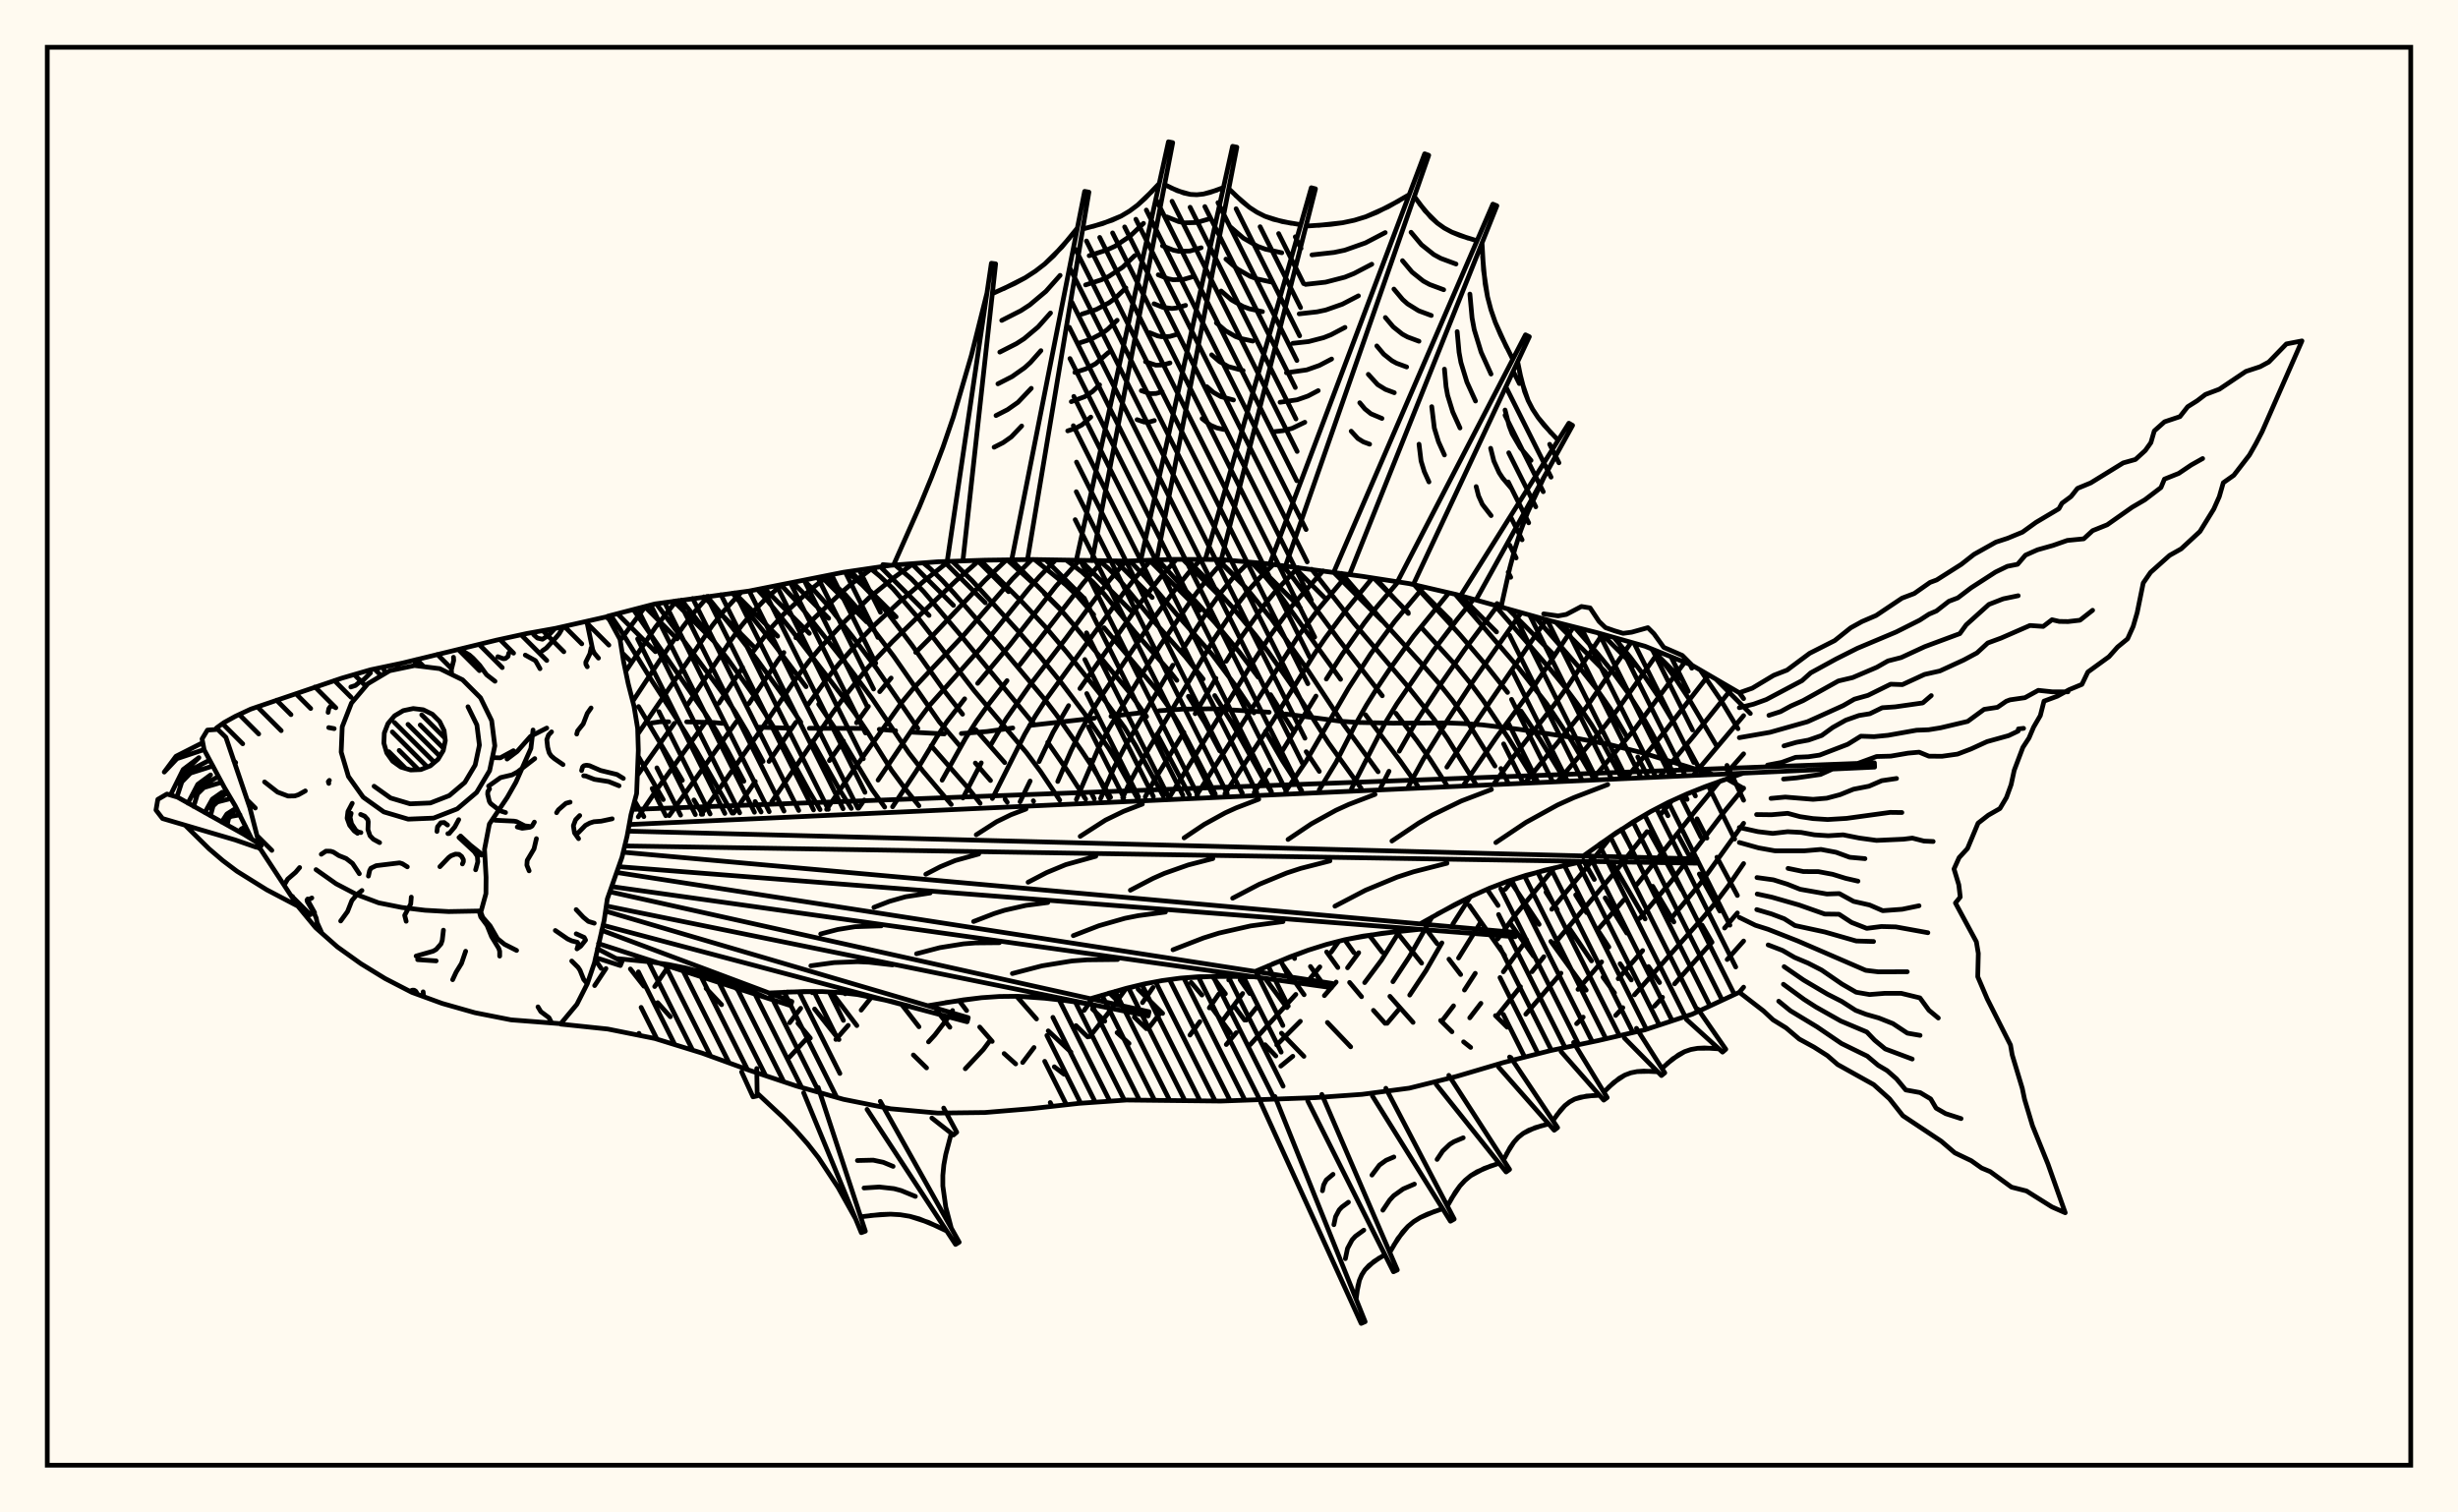 <svg xmlns="http://www.w3.org/2000/svg" width="520" height="320"><rect x="0" y="0" width="520" height="320" fill="floralwhite"/><rect x="10" y="10" width="500" height="300" stroke="black" stroke-width="1" fill="none"/><path stroke="black" stroke-width="1" fill="none" stroke-linecap="round" stroke-linejoin="round" d="
M 128.55 130.38 138.54 127.78 158.49 125.05 178.44 121.08 188.42 119.61 198.39 118.86 208.37 118.52 218.34 118.38 238.29 118.71 248.26 118.35 258.24 118.38 268.21 119.28 288.16 121.93 298.14 123.48 308.11 125.79 328.06 131.37 338.03 133.9 348.01 136.73 357.98 140.76 367.96 146.57 368.87 147.81 
M 368.87 208.86 367.96 209.94 357.98 214.59 348.01 217.88 338.03 220.18 328.06 222.27 318.09 224.8 308.11 227.75 298.14 230.23 288.16 231.54 278.19 232.24 258.24 232.96 238.29 232.74 228.31 233.44 218.34 234.55 208.37 235.38 198.39 235.5 188.42 234.59 178.44 232.59 168.47 229.77 158.49 226.43 148.52 222.81 138.54 219.72 128.57 217.72 118.63 216.68 
M 368.87 166.82 365.3 164.78 
M 362.31 163.84 347.55 159.3 340.46 157.52 332.93 156.09 321.26 154.29 313.65 153.37 309.96 153.1 306.2 152.95 294.57 153 287.22 152.85 283.76 152.61 271.95 151.07 
M 268.5 150.69 256.54 149.96 250.1 150.04 245.25 150.37 
M 241.93 150.74 235.03 151.55 
M 231.53 151.95 217.81 153.49 
M 214.26 154.02 208.85 154.77 203.38 155.2 
M 199.79 155.28 192.87 154.91 
M 189.47 154.6 186.01 154.31 
M 182.42 154.11 171.22 154.09 
M 167.53 154.09 160.22 153.85 
M 152.88 153.05 151.01 152.87 145.27 152.73 
M 141.48 152.72 139.61 152.71 137.81 152.98 
M 125.9 203.01 127.18 204.89 
M 133.36 205.01 136.22 208.66 
M 139.13 212.14 141.81 215.12 
M 145.81 205 146.2 205.47 
M 149.38 209.12 152.65 212.57 
M 154.47 207.78 156.03 209.41 
M 134.26 169.46 136.21 172.78 
M 168.81 216.49 171.43 219.65 
M 135.01 159.98 140.31 169.18 
M 169.27 209.8 169.42 209.97 
M 172.33 213.48 177.49 219.95 
M 135.09 149.49 144.36 165.11 
M 146.8 169.25 148.65 172.29 
M 176.09 210.16 181.27 216.99 
M 129.19 130.21 131.06 132.94 137.64 143.61 144.95 154.89 147.38 158.86 154.9 172.04 
M 193.23 223.21 196.02 225.94 
M 133.99 128.96 149.09 150.79 151.59 154.69 153.95 158.82 157.38 165.29 
M 159.75 169.58 161.02 171.8 
M 190.66 212.41 194.41 217.24 
M 138.85 127.74 153.01 146.82 155.59 150.71 158 154.77 161.43 161.1 
M 198.15 213.81 200.95 217.34 
M 144.18 126.96 153.86 139.31 159.31 146.93 164.3 154.83 171.19 167.44 173.49 171.3 
M 202.88 211.69 204.49 213.81 
M 207.26 217.3 209.91 220.34 
M 212.43 222.91 214.87 225.1 
M 149.59 126.19 154.64 132.42 160.09 139.48 165.56 147.03 169.41 152.8 
M 171.84 156.8 177.72 167.28 180.1 171.04 
M 223.04 225.71 225.1 227.28 
M 154.98 125.5 163.64 136.17 170.53 145.29 
M 173.19 148.99 177.09 154.72 184.53 167.12 187.16 170.76 
M 215.07 210.79 219.28 215.59 
M 221.76 218.11 226.56 222.6 
M 160.22 124.71 162.04 126.69 167.37 133.22 178.23 147.33 180.94 151.01 183.53 154.88 188.63 163 191.58 166.99 194.4 170.48 
M 227.63 216.99 230.11 219.39 
M 165.18 123.72 168.58 127.32 179.23 140.71 184.49 147.78 192.27 159.29 195.25 163.13 201.24 170.21 
M 231.12 213.5 233.73 216.06 
M 236.32 218.48 238.85 220.77 
M 170 122.76 172.43 125.11 175.12 128.08 180.27 134.58 185.44 141.41 194.17 154.1 
M 196.98 157.78 204.96 166.91 207.35 169.96 
M 234.71 210.09 237.32 212.67 
M 239.97 215.21 242.52 217.65 
M 174.63 121.84 178.83 125.82 181.43 128.77 189.08 138.87 198.73 152.74 203.15 157.93 
M 206.34 161.44 209.55 165.14 
M 212.63 169.1 213.09 169.74 
M 240.77 209.29 245.96 214.41 
M 179.25 120.96 182.43 123.78 185.13 126.56 187.76 129.67 192.86 136.4 199.86 146.28 203.63 151.11 
M 206.42 154.38 212.55 161.35 
M 218.6 169.42 218.66 169.52 
M 184.11 120.24 186.15 121.91 188.89 124.52 194.14 130.62 206.12 146.17 217.13 159.21 220.12 163.22 224.19 169.3 
M 251.99 207.86 254.27 210.53 
M 256.36 213.21 260.3 218.5 
M 189.37 119.54 192.79 122.46 195.42 125.19 203.01 134.15 218.86 153.38 
M 221.65 157.05 225.9 163.19 229.67 169.08 
M 256.48 206.57 259.24 210.26 
M 261.25 213.06 263.3 215.83 
M 267.63 221.04 269.9 223.42 
M 195.31 119.09 196.81 120.32 199.36 122.81 201.83 125.51 211.54 136.66 220.95 147.9 223.46 151.2 228.79 158.79 231.45 162.84 234.95 168.69 
M 262.36 207.3 264.39 210.21 
M 271.1 218.59 275.85 223.5 
M 201.46 118.76 205.65 122.85 215.19 133.3 219.84 138.67 224.44 144.35 229.34 150.84 234.53 158.3 236.86 162.16 240.48 168.65 
M 267.86 207.28 272.25 213.19 
M 207.42 118.55 216.29 127.43 221.1 132.58 225.72 138.05 232.82 146.96 237.93 153.95 240.23 157.69 246.1 168.43 
M 271.49 204.3 275.89 210.46 
M 280.82 216.33 285.74 221.48 
M 213.09 118.46 218.49 123.34 
M 220.93 125.59 224.59 129.24 226.93 131.94 238.84 146.39 242.56 151.61 
M 244.79 155.3 251.62 168.21 
M 277.23 204.49 279.52 207.66 
M 218.87 118.39 225.53 123.78 227.95 126.11 231.37 130.04 
M 233.58 132.81 244.64 145.9 247.07 149.35 249.32 153.05 251.39 156.88 257.1 168 
M 280.66 201.41 283.03 204.71 
M 285.51 207.86 288.04 210.88 
M 290.56 213.77 293.03 216.52 
M 225.6 118.53 228.85 120.99 231.21 123.14 233.48 125.56 240.15 133.79 247.72 142.35 248.97 143.95 
M 251.41 147.32 254.86 152.87 258.02 158.85 
M 262.37 167.01 262.81 167.77 
M 284.47 198.83 286.43 201.56 
M 294.04 210.8 298.94 216.31 
M 232.58 118.64 234.5 120.28 236.73 122.56 243.33 130.59 250.76 138.94 254.53 143.66 
M 256.98 147.16 260.54 152.82 267.33 164.98 268.93 167.53 
M 289.87 198.14 292.4 201.44 
M 304.76 215.91 307.17 218.3 
M 309.63 220.43 311.12 221.61 
M 239.06 118.68 242.24 122.06 248.98 130.03 256.4 138.42 261.49 145.21 265.28 150.83 
M 267.72 154.76 271.28 160.92 275.37 167.27 
M 295.79 197.58 300.75 203.78 
M 244.99 118.47 257.13 131.84 262.22 138 266.17 143.27 
M 268.79 146.97 273.78 154.88 
M 276.33 159.04 279.1 163.21 
M 301.6 196.48 304.05 199.68 
M 306.53 202.94 309.01 206.19 
M 316.37 214.88 318.85 217.33 
M 251.12 118.36 255.86 123.15 260.55 128.27 265.61 134.39 268.23 137.82 273.38 145.18 281.05 157.18 287.95 166.78 
M 257.66 118.38 261.75 122.39 264.1 124.96 269.04 131.05 276.59 141.67 284.22 153.24 291.54 163.29 
M 310.86 191.6 318.31 202.17 
M 264.73 118.97 267.74 122.09 270.06 124.89 283.61 143.73 
M 288.88 151.23 296.21 160.98 299.94 166.3 
M 314.6 188.15 316.92 191.58 
M 319.38 195.18 324.43 202.28 
M 271.38 119.68 273.56 122.27 283.07 135.13 292.43 147.21 
M 295.3 150.91 299.7 156.63 302.45 160.51 306.03 166.06 
M 319.43 186.29 325.61 195.58 
M 328.09 199.17 335.57 209.5 
M 277.48 120.44 286.47 131.88 297.63 145 303.49 152.34 306.21 156.21 312.16 165.82 
M 327.06 188.76 329.44 192.49 
M 331.82 196.14 336.69 203.3 
M 339.13 206.75 341.55 210.08 
M 283.82 121.32 292.73 131.64 301.43 141.18 304.42 144.6 307.32 148.24 310.05 152.08 316.27 162.08 
M 333.34 189.34 335.66 193.09 
M 337.99 196.76 340.36 200.37 
M 342.74 203.91 345.11 207.34 
M 291.04 122.38 297.94 129.8 
M 300.78 132.86 308.11 140.92 310.97 144.43 313.76 148.19 319.09 156.15 324.8 165.32 
M 334.95 182.04 337.28 186.07 
M 339.58 189.98 344.15 197.42 
M 348.76 204.5 351.08 207.89 
M 299.19 123.73 308.81 134.24 314.54 140.93 318.93 146.5 
M 321.77 150.43 325.79 156.42 331.09 165.07 
M 338.77 178.36 338.92 178.62 
M 341.21 182.75 348.03 194.43 
M 307.86 125.73 321.11 141.12 327.19 148.87 332.53 156.84 337.21 164.83 
M 342.99 175.49 345.08 179.39 
M 349.65 187.52 354.12 195.07 
M 316.22 128.05 327.84 141.45 331.04 145.36 334.02 149.36 336.72 153.36 339.14 157.37 343.03 164.6 
M 348.94 176.02 355.73 188.2 
M 360.08 195.73 362.19 199.36 
M 324.64 130.41 334.64 141.86 337.82 145.85 340.65 149.91 344.27 156.05 
M 346.47 160.15 348.66 164.38 
M 351.75 170.39 352.87 172.59 
M 355.05 176.79 357.27 180.9 
M 359.5 184.91 363.83 192.75 
M 333.05 132.64 338.12 138.44 341.35 142.4 344.32 146.47 346.94 150.6 349.3 154.75 354.33 164.15 
M 356.43 168.18 356.92 169.13 
M 359.02 173.24 361.11 177.32 
M 363.22 181.37 367.55 189.46 
M 341.45 134.87 344.88 139.04 347.9 143.05 350.67 147.15 354.38 153.37 
M 356.71 157.49 360.21 163.92 
M 361.37 166.2 366.98 177.53 
M 350.02 137.54 354.5 143.64 357.2 147.71 363.24 157.95 
M 365.35 161.94 366.24 163.68 
M 366.56 164.35 368.87 169.31 
M 359.7 141.76 364.01 148.07 367.68 154.18 
M 129.69 130.08 128.91 131.11 
M 136.53 128.31 131.2 135.48 
M 143.1 127.12 138.69 132.67 132.36 142.05 
M 149.81 126.16 147.1 129.26 144.59 132.48 139.56 139.73 133.86 148.38 
M 156.85 125.26 153.16 129.24 150.66 132.39 134.94 155.3 
M 165.45 123.67 162 126.68 159.32 129.43 156.8 132.47 154.41 135.77 145.52 149.01 
M 142.66 153.04 134.89 163.97 
M 175.35 121.69 171.21 124.97 165.79 129.95 163.14 132.83 159.46 137.7 
M 157.11 141.22 152.09 148.78 
M 149.27 152.76 138.88 167.14 135.03 172.83 
M 184.59 120.17 180.11 123.54 177.65 125.69 172.37 130.68 168.38 134.94 
M 165.83 138.06 164.59 139.69 158.45 148.85 
M 155.77 152.72 141.57 172.57 
M 193.21 119.25 189.15 122.18 183.94 126.4 178.79 131.41 173.56 137.02 171 140.09 168.49 143.43 160.7 154.82 148.37 172.3 
M 128.19 204.92 125.8 208.53 
M 200.68 118.79 195.8 122.66 190.34 127.29 185.07 132.19 182.48 134.84 177.39 140.57 174.85 143.71 171.02 148.99 
M 168.38 152.82 162.69 161.1 
M 159.78 165.34 155.2 172.03 
M 207.16 118.56 202.26 122.86 194.09 130.61 188.77 135.78 183.66 141.17 178.68 147.35 176.11 150.87 163.27 169.62 
M 140.87 205.25 138.5 208.73 
M 212.91 118.46 208.38 122.78 197.79 133.96 193.72 138.03 
M 188.52 143.46 186.1 146.34 
M 183.71 149.46 181.2 152.92 
M 178.43 156.77 175.46 160.93 
M 218.26 118.39 214.18 122.49 204.09 134.14 193.18 145.71 190.77 148.61 180.54 162.96 174.87 171.25 
M 223.32 118.48 219.88 122.01 217.57 124.66 207.59 136.98 196.6 149.3 194.28 152.4 185.76 165.05 
M 182.83 169.26 181.64 170.98 
M 228.31 118.58 223.39 124.03 213.66 136.44 206.83 144.58 
M 204.08 147.85 200.25 152.79 198.07 156.12 193.86 163.1 188.83 170.7 
M 233.25 118.64 229.16 123.37 215.72 140.67 
M 213.04 144.01 209.04 149.14 206.54 152.65 204.28 156.18 199.31 165.07 
M 172.03 209.78 171.84 210.04 
M 169.39 213.33 167.06 216.38 
M 238.2 118.71 234.72 122.76 232.46 125.65 225.49 135.07 217.85 144.99 212.84 152.12 209.55 157.71 
M 207.59 161.4 203.71 168.84 
M 170.79 219.61 166.96 223.73 
M 243.48 118.52 240.21 122.23 237.89 125.17 221.37 147.87 219.01 151.51 216.78 155.36 209.94 168.95 
M 184.39 210.95 182.18 213.72 
M 179.44 216.95 176.83 219.92 
M 248.87 118.35 245.8 121.78 241.04 127.79 228.46 145.68 
M 226.07 149.29 222.76 154.98 219.82 161.14 
M 217.93 165.25 215.8 169.63 
M 254.03 118.37 251.5 121.14 249.03 124.18 244.3 130.53 233.24 146.92 230.85 150.72 228.58 154.72 226.55 158.91 223.77 165.34 
M 259.22 118.47 257.32 120.36 254.77 123.32 252.32 126.54 245.58 136.37 241.45 142.82 234.53 154.26 232.28 158.52 227.71 169.16 
M 201.52 213.8 200.33 215.64 197.78 218.97 196.43 220.44 
M 264.2 118.92 260.63 122.51 258.11 125.59 255.7 128.96 250.17 137.44 
M 248.12 140.74 238.01 157.93 235.72 162.32 232.83 168.96 
M 269.38 119.43 266.63 122.11 264.05 124.96 261.57 128.16 256.92 135.08 241.14 161.59 238.8 165.96 237.51 168.77 
M 209.25 220.41 208.03 222.05 204.21 226.12 
M 274.61 120.08 270.02 124.89 267.58 127.86 262.79 134.53 259.41 139.91 
M 257.24 143.52 252.84 151 
M 250.46 154.95 244.11 165.23 242.28 168.58 
M 279.89 120.77 273.43 128.1 268.8 134.37 264.18 141.48 247.58 168.37 
M 218.75 221.63 216.35 224.8 
M 285.12 121.5 279.17 128.56 274.61 134.64 253.2 168.15 
M 231.19 211.14 230.49 212.17 
M 230.32 212.4 229.36 213.77 
M 290.35 122.27 285.01 128.76 280.34 135.03 278.13 138.26 269.14 152.74 259.14 167.92 
M 238.26 209.1 234.29 214.55 230.54 219.32 
M 295.78 123.11 291.15 128.55 288.62 131.81 283.92 138.48 280.59 143.67 
M 278.4 147.27 271.28 158.87 
M 268.53 162.94 265.33 167.67 
M 243.93 208.92 241.7 212.13 
M 301.18 124.18 295.02 131.52 289.97 138.35 285.31 145.55 276.3 161.08 271.99 167.41 
M 245.33 214.5 242.94 217.59 
M 306.52 125.42 299.08 134.55 293.96 141.62 291.46 145.37 289.03 149.26 286.77 153.24 282.64 161.3 279.08 167.13 
M 311.73 126.8 308.28 131.04 303.23 137.67 295.5 148.93 293 153.03 285.92 166.86 
M 260.51 206.56 259.94 207.34 
M 257.84 210.31 255.84 213.24 
M 253.84 216.16 251.74 219 
M 316.77 128.2 309.81 137.51 304.89 144.58 299.64 152.6 296.02 158.94 
M 293.85 163.18 292.12 166.61 
M 262.89 210.2 258.69 215.88 
M 321.83 129.62 311.42 144.43 306.34 152.19 301.12 160.61 297.97 166.38 
M 265.9 213.06 263.66 215.83 
M 261.54 218.49 259.43 221 
M 327.11 131.1 312.77 152.07 306.09 162.3 
M 283.24 199.15 281.62 201.44 
M 279.22 204.57 276.72 207.53 
M 274.14 210.39 264.5 221.01 
M 332.92 132.6 324.68 144.94 316.51 156.09 309.77 165.91 
M 290.05 197.81 289.82 198.14 
M 287.44 201.57 285.08 204.76 
M 282.67 207.78 280.18 210.65 
M 275.09 216.08 270.1 221.09 
M 339.01 134.18 331.52 145.4 328.9 148.99 320.19 160.12 316.18 165.66 
M 296.07 197.03 292.26 203.13 288.7 207.9 
M 273.5 223.48 270.96 225.56 
M 345.08 135.9 335.71 149.48 322.82 165.4 
M 302.93 194.05 298.13 202.46 294.68 207.7 
M 350.91 137.9 342.24 150.07 339.52 153.61 329.73 165.12 
M 311.05 189.75 307.35 195.51 
M 305.04 199.49 301.67 205.36 298.23 210.54 
M 295.87 213.64 293.45 216.51 
M 356.41 140.12 345.79 154.32 336.91 164.84 
M 320.13 186.07 318.45 188.15 
M 313.25 195.13 308.56 202.69 
M 361.5 142.8 351.96 155.07 344.08 164.56 
M 328.82 183.62 320.64 193.5 316.83 198.68 
M 312.1 205.93 309.81 209.47 
M 307.5 212.81 305.16 215.87 
M 366.39 145.65 358.35 155.68 351.16 164.28 
M 340.97 176.84 335.28 184 328.28 192.38 
M 322.97 198.85 318.04 205.61 
M 313.29 212.28 310.93 215.35 
M 368.87 151.41 358.25 164 
M 353.67 169.44 351.26 172.39 
M 348.43 175.95 341.51 184.69 329.16 199.27 
M 326.61 202.42 324.12 205.59 
M 321.66 208.76 316.79 214.85 
M 368.87 159.49 365.14 163.72 
M 363.79 165.32 358.89 171.26 346.3 187.13 
M 343.52 190.42 337.96 196.76 
M 330.23 205.9 322.79 214.58 
M 368.87 166.74 364.89 171.58 353.78 186.18 346.89 194.31 
M 338.83 203.52 333.83 209.33 
M 368.87 174.19 359.8 186.82 353 194.96 
M 347.51 201.12 342.33 207.07 
M 334.93 215.2 333.54 216.59 
M 368.87 182.71 365.67 187.38 363.03 190.86 360.35 194.07 345.78 210.48 
M 343.32 213.2 341.8 214.84 
M 367.55 193.16 364.84 196.35 
M 362.15 199.36 354.26 208.16 
M 351.71 211 350.01 212.88 
M 368.87 199.1 365.39 203.01 
M 186.78 119.46 188.42 119.61 
M 200.42 118.53 209.73 55.7 210.63 55.82 203.7 118.68 
M 214.09 118.13 229.46 40.49 230.36 40.65 217.37 118.4 
M 227.76 118.26 247.19 30 248.09 30.18 231.03 118.62 
M 241.41 118.2 260.76 30.96 261.66 31.14 244.7 118.48 
M 255.1 117.95 277.41 39.72 278.29 39.95 258.36 118.4 
M 268.75 118.98 301.39 32.54 302.25 32.85 271.95 119.75 
M 282.32 120.69 315.82 43.19 316.67 43.54 285.5 121.56 
M 295.87 122.63 322.72 70.84 323.54 71.24 298.99 123.68 
M 309.22 125.66 331.9 89.54 332.69 90 312.25 126.94 
M 316.7 127.69 318.09 128.57 
M 189.03 119.57 194.5 107.23 197.08 100.95 199.49 94.61 201.69 88.2 205.5 75.18 208.8 61.99 
M 209.94 62.13 214.65 59.98 216.9 58.76 219.03 57.38 221.03 55.84 224.64 52.27 227.92 48.25 
M 229.05 48.46 233.25 47.32 237.17 45.72 238.97 44.65 240.66 43.39 242.25 41.97 245.25 38.82 
M 246.37 39.05 249.08 40.36 251.82 41.13 253.2 41.2 254.6 41.05 256 40.71 258.83 39.68 
M 259.95 39.92 262.81 42.66 264.32 43.87 265.92 44.91 267.61 45.76 271.27 46.89 275.18 47.54 
M 276.29 47.84 281.48 47.48 284.03 47.13 286.52 46.6 288.94 45.86 293.62 43.78 298.13 41.18 
M 299.21 41.58 301.48 44.61 304.07 47.2 305.54 48.25 307.14 49.11 308.85 49.82 312.47 50.94 
M 313.53 51.38 313.85 57.16 314.69 62.79 315.41 65.53 316.34 68.21 317.46 70.84 320.03 76.02 
M 321.06 76.52 321.93 80.76 323.28 84.74 324.23 86.58 325.38 88.33 326.69 89.99 329.64 93.15 
M 330.62 93.73 326.63 100.99 323.16 108.45 321.71 112.28 320.47 116.2 319.4 120.18 317.6 128.26 
M 212.32 61.08 216.9 58.76 219.03 57.38 221.03 55.84 222.89 54.13 226.31 50.29 
M 211.92 67.79 215.96 65.74 217.84 64.52 221.26 61.65 224.27 58.26 
M 211.51 74.5 215.03 72.71 216.66 71.66 219.62 69.17 222.24 66.22 
M 211.11 81.21 214.09 79.69 216.77 77.8 217.99 76.69 220.21 74.19 
M 210.71 87.92 213.15 86.67 215.36 85.12 218.17 82.16 
M 210.31 94.62 212.22 93.65 213.94 92.44 216.14 90.13 
M 231.17 47.92 235.26 46.6 237.17 45.72 238.97 44.65 240.66 43.39 243.77 40.43 
M 230.42 54.1 234.15 52.89 235.89 52.09 239.07 49.96 241.91 47.26 
M 229.66 60.28 233.03 59.19 234.61 58.46 237.49 56.54 240.05 54.09 
M 228.9 66.45 231.92 65.48 234.65 64.04 235.9 63.11 238.19 60.92 
M 228.15 72.63 230.8 71.77 233.22 70.5 234.31 69.68 236.34 67.76 
M 227.39 78.8 229.69 78.06 231.78 76.96 234.48 74.59 
M 226.64 84.98 229.48 83.93 231.14 82.83 232.62 81.42 
M 225.88 91.16 227.46 90.64 228.9 89.89 230.76 88.25 
M 247.73 39.75 250.45 40.84 251.82 41.13 253.2 41.2 254.6 41.05 257.41 40.24 
M 246.83 45.88 249.34 46.88 250.6 47.15 253.17 47.08 255.76 46.33 
M 245.93 52.01 248.23 52.93 249.39 53.17 251.73 53.11 254.11 52.42 
M 245.03 58.14 247.12 58.98 248.17 59.19 250.3 59.14 252.46 58.51 
M 244.14 64.27 246.01 65.02 247.91 65.27 248.87 65.17 250.81 64.61 
M 243.24 70.4 244.9 71.07 245.74 71.24 247.44 71.19 249.16 70.7 
M 242.34 76.53 244.53 77.26 246.01 77.22 247.51 76.79 
M 241.45 82.66 243.31 83.29 244.58 83.25 245.86 82.88 
M 240.55 88.79 242.09 89.31 243.14 89.28 244.21 88.98 
M 261.37 41.32 264.32 43.87 265.92 44.91 267.61 45.76 269.4 46.41 273.21 47.25 
M 260.36 48.07 263.06 50.39 266.06 52.12 267.69 52.71 271.17 53.48 
M 259.35 54.82 261.79 56.92 264.5 58.48 265.98 59.02 269.12 59.71 
M 258.34 61.57 260.52 63.45 262.95 64.84 264.27 65.32 267.08 65.94 
M 257.33 68.32 259.26 69.97 261.39 71.2 262.56 71.63 265.03 72.17 
M 256.33 75.07 257.99 76.5 259.84 77.56 262.99 78.4 
M 255.32 81.82 256.72 83.03 258.29 83.92 260.95 84.63 
M 254.31 88.57 256.08 89.96 257.42 90.54 258.9 90.86 
M 278.9 47.69 284.03 47.13 286.52 46.6 288.94 45.86 291.31 44.91 295.88 42.52 
M 277.55 53.93 282.23 53.41 284.5 52.93 288.87 51.39 293.05 49.21 
M 276.2 60.17 280.43 59.7 284.49 58.65 286.44 57.87 290.21 55.9 
M 274.85 66.4 278.63 65.98 280.47 65.59 284 64.35 287.38 62.59 
M 273.5 72.64 276.84 72.27 280.03 71.44 281.57 70.83 284.54 69.27 
M 272.15 78.87 276.44 78.26 279.13 77.31 281.71 75.96 
M 270.8 85.11 274.42 84.59 276.7 83.79 278.87 82.65 
M 269.46 91.34 271.44 91.12 273.35 90.63 276.04 89.34 
M 300.32 43.13 302.72 45.99 304.07 47.2 305.54 48.25 307.14 49.11 310.64 50.41 
M 298.51 49.14 300.72 51.78 303.33 53.86 304.8 54.66 308.03 55.86 
M 296.7 55.15 298.73 57.57 301.11 59.47 302.46 60.2 305.42 61.3 
M 294.89 61.16 296.73 63.36 297.77 64.29 300.12 65.75 302.8 66.75 
M 293.08 67.18 294.74 69.15 296.68 70.7 297.78 71.3 300.19 72.2 
M 291.27 73.19 292.74 74.94 294.47 76.32 295.44 76.85 297.58 77.64 
M 289.47 79.2 291.46 81.38 293.1 82.39 294.97 83.09 
M 287.66 85.21 288.75 86.52 290.03 87.55 292.36 88.53 
M 285.85 91.23 287.26 92.77 288.42 93.49 289.75 93.98 
M 313.65 54.28 314.18 60 314.69 62.79 315.41 65.53 316.34 68.21 318.71 73.44 
M 310.96 62.22 311.42 67.27 311.88 69.74 313.34 74.52 315.43 79.14 
M 308.27 70.16 308.67 74.54 309.06 76.68 310.33 80.84 312.15 84.85 
M 305.58 78.1 305.92 81.82 306.25 83.63 307.33 87.15 308.87 90.55 
M 302.89 86.04 303.44 90.58 304.32 93.47 305.58 96.26 
M 300.2 93.98 300.63 97.53 301.32 99.79 302.3 101.96 
M 321.46 78.66 322.52 82.79 323.28 84.74 324.23 86.58 325.38 88.33 328.13 91.59 
M 318.4 86.75 319.28 90.16 319.9 91.77 321.63 94.73 323.9 97.42 
M 315.35 94.85 316.03 97.54 317.14 100 317.89 101.14 319.68 103.26 
M 312.29 102.95 312.79 104.91 313.6 106.71 315.45 109.09 
M 133.78 171.26 396.54 161.39 396.58 162.3 133.11 174.45 
M 132.86 175.85 359.01 181.72 358.99 182.63 132.16 178.98 
M 131.84 180.31 320.62 197.29 320.54 198.2 130.89 183.37 
M 130.46 184.59 281.83 208.07 281.7 208.97 129.41 187.58 
M 129.02 188.68 243.09 214.06 242.9 214.95 128.26 191.68 
M 128.1 192.77 204.84 215.31 204.6 216.19 127.55 195.76 
M 127.29 196.83 167.53 211.9 167.24 212.76 126.61 199.64 
M 126.39 200.72 131.59 203.45 131.24 204.29 125.99 202.59 
M 368.79 163.58 360.74 166.43 356.79 168.02 352.93 169.77 349.18 171.72 341.95 176.16 334.97 181.09 
M 334.94 182.24 326.85 184.09 318.96 186.45 315.13 187.92 311.37 189.59 307.68 191.44 300.43 195.47 
M 300.33 196.62 292.31 197.47 284.42 198.84 280.55 199.84 276.74 201.04 272.97 202.42 265.53 205.54 
M 265.36 206.67 257.5 206.54 249.71 206.95 245.85 207.47 242.03 208.19 238.23 209.11 230.67 211.3 
M 230.43 212.42 222.83 211.33 215.23 210.79 211.43 210.83 207.64 211.09 203.84 211.54 196.26 212.79 
M 195.95 213.9 188.7 211.89 181.38 210.42 177.68 210 173.96 209.79 170.22 209.77 162.69 210.09 
M 162.32 211.17 155.51 208.18 148.57 205.72 145.02 204.79 141.41 204.07 137.76 203.53 130.36 202.8 
M 364.75 164.97 356.79 168.02 352.93 169.77 349.18 171.72 345.52 173.86 338.44 178.6 
M 340.13 166 332.97 168.75 329.5 170.32 322.82 174 316.45 178.27 
M 315.52 167.04 309.15 169.47 303.06 172.43 300.13 174.14 294.47 177.94 
M 290.9 168.07 285.33 170.2 282.63 171.43 277.44 174.29 272.49 177.61 
M 266.29 169.1 261.51 170.93 259.2 171.98 254.75 174.43 250.5 177.28 
M 241.67 170.13 237.69 171.66 233.88 173.51 228.52 176.95 
M 217.05 171.17 213.87 172.38 210.83 173.86 206.53 176.62 
M 330.89 183.13 322.87 185.18 318.96 186.45 315.13 187.92 311.37 189.59 304.04 193.42 
M 306.12 182.64 299.04 184.45 295.59 185.57 288.88 188.35 282.41 191.73 
M 281.35 182.15 275.21 183.72 272.21 184.7 266.39 187.1 260.77 190.04 
M 256.58 181.66 251.38 183 246.34 184.78 243.9 185.86 239.13 188.35 
M 231.82 181.17 225.46 182.94 221.41 184.62 217.5 186.66 
M 207.05 180.69 202.08 182.07 198.92 183.38 195.86 184.97 
M 296.31 197 288.34 198.06 284.42 198.84 280.55 199.84 276.74 201.04 269.24 203.94 
M 271.43 194.99 264.58 195.9 257.88 197.42 254.6 198.45 248.15 200.95 
M 246.55 192.97 240.81 193.73 237.99 194.29 232.46 195.87 227.06 197.96 
M 221.67 190.95 217.05 191.56 212.53 192.59 210.32 193.29 205.97 194.97 
M 196.79 188.93 191.56 189.74 188.18 190.7 184.88 191.98 
M 261.42 206.57 253.59 206.65 249.71 206.95 245.85 207.47 242.03 208.19 234.45 210.17 
M 236.43 203.01 229.97 203.08 226.76 203.32 220.43 204.35 214.17 205.98 
M 211.43 199.45 206.34 199.5 203.82 199.7 198.83 200.5 193.9 201.79 
M 186.44 195.89 180.87 196.07 177.22 196.66 173.62 197.6 
M 226.63 211.84 219.03 210.97 215.23 210.79 211.43 210.83 207.64 211.09 200.05 212.13 
M 188.82 204.15 183.88 203.58 181.41 203.47 176.47 203.66 171.54 204.34 
M 192.33 212.85 185.05 211.06 181.38 210.42 177.68 210 173.96 209.79 166.46 209.89 
M 199.64 234.44 202.4 239.55 201.71 240.14 197.14 236.55 
M 186.23 233.02 202.92 262.82 202.15 263.29 183.43 234.72 
M 173.09 230.08 183.07 260.49 182.21 260.8 170.02 231.21 
M 160.09 226.07 160.19 231.87 159.3 232.07 156.89 226.79 
M 201.25 239.78 200.08 244.24 199.67 246.47 199.46 248.69 199.46 250.92 200.08 255.38 201.25 259.84 
M 200.27 260.44 196.42 258.62 192.47 257.34 190.45 257.01 188.39 256.89 186.3 256.96 182.07 257.45 
M 180.99 257.85 177.29 251.22 173.15 244.94 170.84 241.99 168.36 239.17 165.73 236.47 160.18 231.29 
M 198.35 259.49 194.46 257.88 192.47 257.34 190.45 257.01 188.39 256.89 184.19 257.17 
M 193.65 253.13 190.66 251.9 189.14 251.49 186.01 251.14 182.79 251.35 
M 188.94 246.78 186.87 245.92 184.73 245.46 181.39 245.54 
M 359.21 213.51 365.1 222 364.41 222.6 356.75 215.67 
M 346.2 217.57 352.19 226.99 351.48 227.56 343.64 219.61 
M 332.9 220.56 340.01 232.22 339.28 232.76 330.26 222.5 
M 319.61 223.75 329.52 238.58 328.8 239.13 317.01 225.74 
M 306.5 227.52 319.36 247.43 318.62 247.96 303.84 229.44 
M 293.18 230.25 307.64 257.93 306.85 258.38 290.34 231.88 
M 279.64 231.55 295.61 268.69 294.79 269.08 276.66 232.93 
M 269.72 231.99 288.8 279.64 287.96 280 266.71 233.28 
M 363.65 221.91 360.59 221.72 359.12 221.8 357.71 222.05 356.37 222.51 353.89 224.02 351.59 226.05 
M 350.69 226.76 347.75 226.62 346.34 226.72 345 226.99 343.73 227.47 341.42 229.01 339.3 231.06 
M 338.38 231.74 335.63 231.9 333.14 232.54 332.05 233.14 331.06 233.92 330.16 234.88 328.53 237.09 
M 327.62 237.79 324.77 238.58 322.26 239.79 321.19 240.64 320.27 241.66 319.46 242.82 318.07 245.44 
M 317.14 246.11 313.96 247.22 311.13 248.75 309.92 249.76 308.84 250.93 307.88 252.25 306.2 255.16 
M 305.2 255.73 301.97 256.89 300.47 257.6 299.08 258.46 297.84 259.49 295.75 262.02 294.01 264.98 
M 292.97 265.46 290.64 266.92 288.76 268.67 288.09 269.72 287.59 270.88 287.26 272.15 286.89 274.87 
M 362.11 221.78 359.12 221.8 357.71 222.05 356.37 222.51 355.1 223.18 352.73 225 
M 349.21 226.66 346.34 226.72 345 226.99 343.73 227.47 342.54 228.15 340.35 230 
M 336.99 231.79 334.34 232.14 333.14 232.54 332.05 233.14 331.06 233.92 329.33 235.95 
M 326.17 238.16 323.45 239.11 322.26 239.79 321.19 240.64 320.27 241.66 318.74 244.1 
M 315.53 246.63 312.49 247.91 311.13 248.75 309.92 249.76 308.84 250.93 307.01 253.68 
M 309.55 240.73 307.58 241.56 306.7 242.11 305.21 243.53 304.02 245.31 
M 303.56 256.28 300.47 257.6 299.08 258.46 297.84 259.49 296.74 260.68 294.86 263.47 
M 299.22 250.53 296.85 251.55 294.83 252.99 293.99 253.91 292.55 256.05 
M 294.88 244.79 293.23 245.49 291.83 246.5 290.24 248.62 
M 291.77 266.17 289.62 267.74 288.76 268.67 288.09 269.72 287.59 270.88 287.04 273.49 
M 288.52 260.27 286.74 261.57 286.04 262.33 285.07 264.15 284.62 266.3 
M 285.27 254.36 283.87 255.39 283.31 255.99 282.55 257.42 282.19 259.12 
M 282.01 248.46 280.58 249.65 280.03 250.7 279.77 251.94 
M 367.96 146.57 370.69 145.61 375.24 142.88 378.06 141.78 382.84 138.22 388.13 135.54 391.51 132.84 393.91 131.51 396.89 130.23 402.39 126.55 404.97 125.57 408.3 123.23 409.72 122.7 414.91 119.41 417.6 117.3 422.24 114.7 424.68 113.9 427.86 112.59 430.71 110.53 435.57 107.64 436.21 106.48 438.14 105.05 439.5 103.33 442.3 102.17 449.17 97.94 451.77 97.21 453.84 95.32 455.03 93.65 455.75 91.17 457.92 89.24 461.17 88.15 462.81 86.06 464.83 84.79 466.57 83.46 469.51 82.35 475.13 78.58 478.13 77.59 479.97 76.6 483.69 72.77 486.99 72.13 478.55 91.35 477.25 93.85 475.88 96.27 472.57 100.56 470.35 102.13 469.5 105.08 468.33 107.71 465.41 112.45 461.43 116.13 458.98 117.51 454.95 121.11 453.41 123.35 452.13 129.62 451.28 132.54 450.1 135.16 447.98 136.9 446.17 138.94 441.69 142.19 440.44 144.8 437.72 145.93 435.23 147.3 432.42 148.34 431.64 151.4 430.22 153.84 429.24 156.15 427.95 158.13 426.12 162.97 425.46 166.02 424.47 168.74 423.09 171.07 420.64 172.47 418.47 174.16 416.23 179.53 414.46 181.45 413.38 183.85 414.39 187.19 414.7 189.79 413.68 191.05 418.11 199.26 418.52 201.72 418.4 206.65 420.41 211.35 425.33 221.1 425.69 223.19 427.82 230.26 428.31 232.6 429.98 238.17 433.25 246.27 436.91 256.59 434.1 255.36 428.71 251.98 425.54 251.17 421.04 247.89 419.22 247.13 417.03 245.58 413.56 243.92 410.66 241.44 402.56 236.06 399.73 232.48 396.39 229.48 388.76 225.23 386.6 223.35 383.77 221.55 380.64 219.84 377.87 217.49 375.09 215.77 373.08 213.89 367.96 209.94 
M 367.96 149.73 370.96 148.99 373.67 148.01 381.24 144 383.05 142.37 388.41 139.44 392.92 137.17 401.15 133.71 406.11 131.22 408.09 129.94 409.66 129.27 412.29 127.22 414.18 126.5 416.99 124.37 422.15 121.04 424.66 119.82 426.83 119.39 428.49 117.46 431.03 116.33 434.32 115.4 437.35 114.34 440.82 114 442.71 112.27 445.79 111.03 451.05 107.33 453.76 105.74 457.16 103.15 457.9 101.37 460.92 100.16 463.56 98.38 465.98 97.02 
M 374.22 151.35 376.69 150.56 378.87 149.37 381.46 148.23 388.91 144.08 391.94 143.36 397.03 141.19 399.4 139.84 402.21 139.12 407.21 136.81 414.61 134.06 415.95 132.21 420.76 127.88 423.79 126.7 426.96 126.04 
M 367.96 156.07 374.45 154.94 382.38 152.7 389.93 149.29 392.3 147.93 395.18 147.12 399.97 144.76 402.46 144.85 407.15 142.69 410.39 141.96 415.42 139.65 418.24 138.14 420.52 136.04 423.32 135.01 429.44 132.34 432.25 132.54 434.11 131.12 435.65 131.48 437.5 131.51 440.03 131.22 442.7 129.12 
M 377.41 157.81 380.04 157.06 382.58 156.59 385.39 155.61 387.73 153.91 390.48 152.37 393.27 151.38 395.57 151.01 398.19 149.74 400.94 149.55 406.77 148.72 408.57 147.17 
M 373.92 161.88 376.9 161.31 379.87 160.23 382.57 160.11 384.95 159.76 390.89 157.48 393.67 155.76 396.47 155.86 399.43 155.57 405.44 154.5 408 154.4 410.53 153.99 416.27 152.63 419.75 150.08 422.57 149.65 424.43 148.37 425.23 148.07 428.39 147.61 431.21 146.06 434.23 146.38 437.49 146.37 
M 377.31 164.83 380.09 164.58 385.14 163.85 387.71 162.69 391.32 162.14 397 160.06 399.99 159.98 403.66 159.35 406 159.14 408.07 159.99 410.84 160.01 414.12 159.55 416.96 158.47 420.37 156.91 424.94 155.64 426.95 154.68 427 154.22 428.1 154.1 
M 374.66 168.92 377.69 168.64 383.56 169.12 386.46 168.88 389.28 168.13 392.12 166.98 395.4 166.34 398.1 165.17 401.22 164.71 
M 371.61 172.34 374.75 172.38 378.19 172.08 380.79 172.78 383.54 173.19 386.65 173.39 390.63 173.15 399.88 171.88 402.35 171.91 
M 367.96 175.08 371.92 175.96 375.03 176.33 378.18 175.97 381.03 176.12 383.85 176.63 386.78 176.82 389.92 176.63 393.33 177.31 396.99 177.81 402.72 177.55 404.56 177.32 407.03 177.95 408.97 178.04 
M 367.96 178.25 372.02 179.39 375.48 180.01 381.69 180.02 385.23 179.72 388.42 180.32 391.31 181.38 394.54 181.67 
M 378.27 183.73 381.52 184.4 384.7 184.42 387.7 184.98 390.44 185.83 393.06 186.43 
M 371.69 185.67 375.17 186.15 378.11 187.07 380.82 188.15 386.48 189.15 389.11 189.06 392.13 190.71 395.53 191.48 398.3 192.68 402.41 192.38 405.98 191.64 
M 371.74 189.15 374.83 189.82 380.62 191.48 386.03 193.39 389.05 193.43 391.71 195.17 394.92 196.42 398 196.03 401.08 196.11 407.85 197.34 
M 371.65 192.45 374.77 193.37 377.47 194.39 379.73 195.82 386.06 197.19 392.69 199.09 396.36 199.2 
M 367.96 194.1 371.37 195.77 374.05 196.62 380.36 199.1 394.7 205.3 397.35 205.62 403.49 205.6 
M 374.06 199.92 377.1 201.09 379.65 202.57 382.5 203.77 385.37 205.24 389.67 208.2 392.67 209.93 395.5 210.42 398.77 210.16 402.19 210.16 406.17 211.13 408.07 213.74 410.06 215.39 
M 377.44 204.52 381.58 207.37 386.59 210.33 389.63 211.88 392.56 213.76 394.78 214.61 397.47 215.38 400.46 216.57 403.51 218.59 406.2 219.06 
M 377.29 208.25 381.66 211.45 384.15 213.05 389.42 216.02 394.94 218.35 396.6 220.09 398.83 221.93 404.54 224.07 
M 376.29 211.83 378.75 213.84 384.39 217.25 389.57 220.78 395.03 223.45 397.33 225.39 399.24 226.52 401.22 228.26 403.17 230.61 406.22 231.17 408.45 232.51 409.59 234.46 411.61 235.62 414.87 236.67 
M 326.57 129.88 329.63 130.31 331.36 130 334.56 128.32 336.39 128.62 338.28 131.47 339.64 132.79 341.58 133.47 343.36 134 345.19 133.76 348.62 132.8 349.9 134.08 351.98 136.97 355.9 138.67 357.98 140.76 
M 45.54 154.35 45.83 154 47.39 152.88 49.8 151.55 53.05 150.03 72.29 143.49 78.4 141.71 85.18 140.28 105.07 135.43 111.49 134.03 117.49 132.95 128.55 130.45 131.17 135.27 131.92 139.96 132.91 144.68 134.13 149.43 134.9 154.12 135.04 158.74 134.68 167.9 133.49 172.37 132.67 176.88 131.59 181.36 128.48 190.2 127.81 194.73 125.76 203.7 124.25 208.13 122.05 212.48 118.63 216.59 108.12 215.78 100.48 214.27 93.54 212.3 87.14 209.96 81.48 207.04 76.34 203.89 71.36 200.33 66.77 196.27 63.01 191.71 54.53 178.78 
M 112.77 154.45 112.31 158.36 109.14 165.5 107.32 168.7 103.53 174.34 102.5 179.72 102.83 185.61 102.8 189.07 101.79 192.74 94.9 192.87 89.91 192.59 85.01 192 80.11 191.02 75.47 189.27 71.11 186.99 66.86 183.99 
M 53.29 177.58 49.76 170.5 47.48 166.64 43.19 158.64 42.75 156.34 43.88 154.47 46.06 154.32 47.79 156.01 52.84 170.85 54.85 178.65 
M 54.23 179.26 49.76 177.71 34.38 173.18 33 171.39 33.39 169.13 35.32 168 37.53 168.65 51.62 176.54 54.59 178.38 
M 76.83 168.66 73.71 164.28 72.18 159.13 72.4 153.77 74.35 148.76 77.82 144.66 82.44 141.91 87.7 140.81 93.03 141.47 97.86 143.83 101.65 147.63 104.01 152.46 104.68 157.79 103.58 163.05 100.83 167.66 96.73 171.14 91.72 173.09 86.35 173.31 81.2 171.78 76.83 168.66 
M 99 149.53 100.89 153.39 101.42 157.65 100.53 161.86 98.33 165.55 95.05 168.33 91.05 169.89 86.76 170.07 82.64 168.84 79.14 166.35 
M 83.07 161.05 81.82 159.3 81.21 157.24 81.3 155.09 82.08 153.09 83.47 151.45 85.32 150.35 87.42 149.91 89.55 150.17 91.48 151.12 93 152.64 93.95 154.57 94.21 156.7 93.77 158.8 92.67 160.65 91.03 162.04 89.03 162.82 86.88 162.91 84.82 162.3 83.07 161.05 
M 82.26 159.04 85.81 162.59 
M 84.45 158.77 88.52 162.84 
M 83 154.86 90.41 162.28 
M 83.46 152.87 91.9 161.3 
M 86.31 153.26 93.06 160 
M 88.9 153.39 93.86 158.35 
M 89.22 151.25 94.15 156.18 
M 61.57 189.46 65.65 193.53 
M 54.35 176.77 57.51 179.92 
M 52.32 169.28 54.01 170.96 
M 49.43 160.92 49.86 161.35 
M 47.08 153.11 51.35 157.37 
M 50.61 151.17 54.73 155.29 
M 54.44 149.54 59.49 154.59 
M 58.5 148.14 61.56 151.2 
M 62.6 146.77 65.73 149.9 
M 66.64 145.34 71.04 149.75 
M 70.75 143.99 74.28 147.53 
M 74.94 142.72 77.39 145.17 
M 79.22 141.54 80.66 142.97 
M 83.73 140.59 84.6 141.46 
M 88.15 139.54 89.66 141.05 
M 92.52 138.45 95.45 141.38 
M 96.95 137.41 101.43 141.89 
M 101.35 136.34 106.25 141.25 
M 105.74 135.28 108.65 138.19 
M 110.23 134.3 115.67 139.74 
M 114.82 133.43 119.28 137.89 
M 119.4 132.54 123.08 136.22 
M 123.89 131.57 128.81 136.49 
M 128.3 130.51 128.7 130.92 
M 124.24 208.13 123.48 207.22 122.7 205.28 122.3 204.67 120.95 203.33 
M 64.59 167.34 63.14 168.15 62.37 168.4 60.94 168.43 58.72 167.59 55.97 165.44 
M 108.62 158.83 105.84 160.34 104.15 160.29 
M 87.01 189.81 86.89 191.25 85.61 193.66 85.93 194.92 
M 69.56 165.75 69.45 165.38 69.68 165.11 
M 89.52 209.85 89.62 210.86 
M 104.72 144.14 102.94 142.76 101.47 140.74 100.07 139.25 99.3 138.57 97.24 137.35 
M 69.41 150.72 69.56 149.93 69.86 149.51 70.35 149.36 70.85 149.64 
M 109.43 174.97 110.48 175.24 112.1 175.03 112.55 174.79 113.05 173.94 
M 130.96 166.25 128.77 165.37 125.74 164.89 123.91 164.18 123.48 164.14 
M 95.54 142.7 95.49 141.68 95.98 139.73 95.94 139.06 
M 115.67 154.04 112.22 155.81 109.42 158.98 107.27 160.6 
M 67.97 180.74 68.96 180.08 69.94 180.1 70.53 180.28 71.68 181.02 73.23 181.64 74.58 182.68 76.02 184.86 
M 121.9 197.57 123.59 198.34 123.88 198.9 122.85 200.19 122.06 200.76 
M 61.8 189.81 61.89 189.67 
M 112.9 134.28 113.7 135 114.75 135.25 116.02 134.44 117.4 132.97 
M 92.44 175.91 92.55 174.95 93.25 174.08 93.96 174.02 94.68 174.56 
M 74.52 169.96 73.61 171.69 73.43 173.13 73.97 174.61 74.94 175.81 75.64 176.31 
M 105.71 202.29 105.71 201.27 105.52 200.67 103.99 198.16 103.04 195.8 101.7 193.99 101.39 192.85 
M 103.57 166.91 103.2 167.48 103.17 168.06 103.52 169.55 103.8 170.01 105.77 171.54 106.95 171.91 
M 124.24 141.07 123.95 140.56 123.92 140.1 124.8 138.31 125.06 137.07 
M 120.61 169.72 119.72 169.96 118.13 171.34 117.75 171.95 
M 80.31 178.28 79 177.57 78.28 176.83 77.84 175.54 77.9 173.86 77.79 173.39 77.15 172.68 76.29 172.31 
M 113.13 160.5 109.5 163.31 108.34 163.94 105.9 164.52 103.36 166.32 
M 111.94 184.25 111.46 183.06 111.53 182.04 112.97 179.61 113.48 177.44 
M 131.87 164.69 130.52 163.86 127.04 163.01 124.69 161.99 124.07 161.9 123.53 162.01 123.24 162.29 123.04 163.03 
M 97.43 176.88 99.5 178.81 101.63 180.5 101.84 180.92 
M 74.29 172.08 74.06 172.93 74.37 174.28 75.28 175.67 75.77 176.02 76.35 176.15 
M 81.4 142.35 81.1 141.14 
M 66.55 193.08 65.17 190.61 65.28 190.35 65.97 189.99 
M 93.06 183.37 94.93 181.42 95.42 181.06 96.35 180.71 97.11 180.76 97.67 181.2 98.03 181.88 98.03 182.32 97.82 182.79 
M 109.29 201.09 106.73 199.79 105.25 198.6 103.69 195.89 102.12 194.08 101.77 193.12 
M 126.61 139.24 125.74 138.21 125.39 137.48 124.18 131.68 
M 93.81 196.8 93.56 198.96 93.3 199.71 92.27 200.88 91.62 201.25 88.03 202.28 
M 104.72 173.54 108.74 173.73 109.27 173.83 111.02 174.73 111.98 174.84 
M 92.27 203.3 88.35 203.04 
M 97.04 173.42 96.21 174.96 95.03 176.35 94.75 176.37 
M 113.81 213.03 114.41 214.03 116.14 215.32 116.72 216.44 
M 68 197.22 67.1 195.23 66.89 194.22 66.46 193.22 65.01 190.74 64.95 190.42 65.09 190.21 
M 116.68 154.85 116.04 155.52 115.68 156.49 115.86 158.11 116.18 159.28 116.59 159.91 117.28 160.51 119.11 161.77 
M 125.04 149.79 124.24 150.93 123.38 153.16 122.19 154.64 122.01 155.31 
M 114.24 141.48 113.29 139.79 111.13 138.6 
M 125.72 195.33 124.47 194.95 123.4 194.06 121.89 192.45 
M 122.64 172.55 121.78 173.43 121.3 174.69 121.54 176.22 122.4 177.44 
M 74.22 145.35 75.2 145.03 76.24 144.16 76.96 143.79 78.37 142.38 
M 86.71 209.74 87.2 209.5 87.62 209.5 87.96 209.72 88.29 210.26 
M 95.76 207.28 96.5 205.68 97.63 203.84 98.51 201.26 
M 114.73 137.7 115.57 137.12 117.74 134.76 118.3 134.08 119.16 132.59 
M 97.1 177.19 100.34 180.2 100.98 181.15 101.08 182.34 100.62 184.03 
M 69.54 153.94 70.7 154.16 
M 76.57 188.41 75.61 189.16 74.44 190.53 73.52 192.87 72.07 194.86 
M 117.48 196.87 120.08 198.66 120.97 199.07 122.14 199.36 122.37 199.75 122.12 200.62 
M 86.17 183.4 85.13 182.75 84.53 182.56 79.57 183.16 78.46 183.7 78.19 184.22 77.94 185.36 
M 60.15 187.22 60.85 186.01 62.53 184.56 63.39 183.55 
M 129.51 173.24 127.17 173.74 125.63 173.86 124.78 174.13 123.85 174.63 122.27 176.25 
M 87.73 140.81 88.14 139.54 
M 107.64 138.18 107.47 138.89 106.91 139.33 106.48 139.37 105.32 138.94 
M 54.5 178.79 54.77 179.45 
M 51.93 174.8 51.47 175.3 51.14 176.06 51.68 175.8 52.43 175.81 
M 50.12 171.18 48.62 172.24 47.86 173.52 48.83 172.74 50.77 172.39 
M 48.14 167.75 45.77 169.18 44.59 170.98 45.98 169.68 48.85 168.95 
M 46.22 164.29 42.93 166.12 41.31 168.43 43.14 166.63 46.88 165.52 
M 44.35 160.82 40.08 163.06 38.03 165.89 40.29 163.57 45.04 162.06 
M 42.9 157.13 37.23 160.01 34.75 163.35 37.44 160.51 43.18 158.59 
M 54.49 178.63 55.26 178.95 
M 50.56 175.94 51.08 175.36 51.95 174.94 51.59 175.57 51.55 176.5 
M 46.9 173.93 48 172.22 49.48 171.28 48.51 172.43 48.06 174.56 
M 43.33 171.93 44.92 169.08 47.01 167.62 45.42 169.29 44.52 172.6 
M 39.75 169.94 41.84 165.95 44.55 163.96 42.34 166.15 40.97 170.63 
M 36.06 168.22 38.75 162.81 42.08 160.3 39.26 163.01 37.43 168.62 
M 39.22 174.65 44.24 179.6 47.14 182.08 50.12 184.33 56.43 188.26 63.01 191.71 
M 131.63 138.13 133.24 139.74 
M 130.62 129.84 138.66 137.88 
M 136.4 128.34 143.24 135.18 
M 142.55 127.2 151.2 135.85 
M 148.91 126.28 159.62 136.99 
M 155.37 125.45 164.51 134.6 
M 161.63 124.43 171.22 134.01 
M 167.7 123.22 175.31 130.82 
M 173.78 122.01 183.35 131.58 
M 179.92 120.86 189.58 130.52 
M 186.27 119.93 196.55 130.21 
M 192.9 119.28 201.71 128.08 
M 199.73 118.82 208.44 127.53 
M 206.77 118.58 213.37 125.18 
M 213.93 118.44 224.15 128.67 
M 221.21 118.44 229.25 126.49 
M 228.64 118.59 239.4 129.35 
M 236.02 118.68 243.76 126.42 
M 243.16 118.53 253.77 129.15 
M 250.26 118.36 258.7 126.79 
M 257.57 118.38 263.3 124.1 
M 265.51 119.04 275.1 128.62 
M 273.73 119.97 280.17 126.41 
M 282.13 121.08 292.39 131.35 
M 290.65 122.32 297.91 129.58 
M 299.39 123.77 306.87 131.25 
M 308.91 126.01 316.6 133.7 
M 319.02 128.83 328.83 138.64 
M 329.11 131.64 339.64 142.17 
M 338.9 134.15 345.58 140.83 
M 349.28 137.24 355.6 143.56 
M 363.01 143.69 370.29 150.96 
M 135.18 218.63 135.42 219.09 
M 135.63 213.14 138.99 219.86 
M 135.06 205.62 142.76 221.03 
M 137.17 203.47 146.53 222.2 
M 140.59 203.95 150.36 223.48 
M 144.11 204.61 154.25 224.89 
M 147.75 205.5 158.14 226.3 
M 151.52 206.68 161.98 227.59 
M 155.45 208.16 165.81 228.88 
M 137.97 166.83 140.85 172.59 
M 159.51 209.9 169.6 230.09 
M 138.97 162.46 143.98 172.47 
M 162.79 210.08 173.31 231.14 
M 139.98 158.1 147.1 172.35 
M 165.89 209.92 177.03 232.19 
M 139.4 150.56 150.23 172.22 
M 169.02 209.81 177.68 227.12 
M 134.89 135.17 153.35 172.1 
M 172.2 209.78 177.24 219.88 
M 135.27 129.55 156.48 171.98 
M 175.43 209.87 178.43 215.89 
M 137.68 128.01 159.61 171.85 
M 178.74 210.12 178.81 210.27 
M 140.61 127.48 162.73 171.73 
M 143.58 127.05 165.86 171.61 
M 146.55 126.62 168.98 171.48 
M 149.53 126.2 172.11 171.36 
M 152.52 125.82 175.23 171.24 
M 155.52 125.43 178.36 171.11 
M 158.51 125.05 181.48 170.99 
M 161.41 124.47 182.99 167.64 
M 164.31 123.89 182.64 160.54 
M 167.21 123.32 183.09 155.08 
M 222.18 233.27 222.59 234.08 
M 170.11 122.74 183.54 149.62 
M 221.01 224.55 225.61 233.74 
M 173 122.16 184.81 145.78 
M 221.47 219.08 228.63 233.42 
M 175.9 121.58 185.27 140.32 
M 222.74 215.25 231.71 233.2 
M 178.81 121.02 185.73 134.87 
M 224.05 211.5 234.79 232.99 
M 181.78 120.59 186.26 129.55 
M 227.47 211.97 237.87 232.77 
M 184.75 120.15 185.16 120.96 
M 230.57 211.79 241.06 232.77 
M 233.14 210.56 244.26 232.8 
M 235.92 209.75 247.46 232.83 
M 238.73 208.99 250.67 232.87 
M 241.57 208.3 253.87 232.91 
M 244.47 207.73 257.08 232.94 
M 247.42 207.26 260.24 232.89 
M 230.82 167.68 231.49 169.01 
M 250.43 206.9 263.38 232.79 
M 230.57 160.8 234.61 168.89 
M 253.5 206.66 266.51 232.69 
M 230.25 153.79 237.74 168.76 
M 256.64 206.57 269.65 232.58 
M 229.91 146.74 240.86 168.64 
M 259.82 206.56 271.45 229.81 
M 229.5 139.54 243.99 168.52 
M 263.04 206.61 271.04 222.61 
M 229.86 133.89 247.11 168.39 
M 265.66 205.48 271.4 216.97 
M 229.37 126.54 250.24 168.27 
M 268.28 204.36 272.54 212.87 
M 228.83 119.08 253.36 168.14 
M 270.92 203.26 272.81 207.04 
M 227.46 109.95 256.49 168.02 
M 273.58 202.2 273.88 202.8 
M 227.69 104.04 259.62 167.9 
M 227.74 97.77 262.74 167.77 
M 227.07 90.07 265.87 167.65 
M 227.17 83.87 268.99 167.53 
M 226.35 75.86 272.12 167.4 
M 226.22 69.24 275.24 167.28 
M 226.77 63.96 275.64 161.7 
M 226.39 56.82 276.07 156.19 
M 227.55 52.78 276.42 150.52 
M 229.85 50.99 276.68 144.66 
M 232.65 50.23 277.04 139.01 
M 319.36 223.64 319.73 224.38 
M 235.37 49.28 278.13 134.8 
M 318.04 214.62 322.56 223.66 
M 237.92 48.01 277.42 127.01 
M 317.33 206.83 325.39 222.95 
M 240.3 46.39 276.54 118.88 
M 317.26 200.33 328.22 222.23 
M 242.51 44.44 276.31 112.04 
M 317.03 193.49 331.1 221.63 
M 244.6 42.26 274.33 101.71 
M 317.5 188.05 333.99 221.02 
M 247.95 42.58 274.42 95.52 
M 319.76 186.19 336.87 220.42 
M 251.77 43.85 274.17 88.64 
M 322.5 185.3 339.74 219.78 
M 254.89 43.71 274.03 81.99 
M 325.29 184.52 342.6 219.12 
M 257.66 42.87 274.36 76.27 
M 317.52 162.6 319 165.55 
M 328.12 183.79 345.46 218.47 
M 261.5 44.17 274.94 71.05 
M 318.1 157.39 322.12 165.43 
M 330.97 183.11 348.3 217.78 
M 266.58 47.97 275.14 65.08 
M 319.12 153.04 325.25 165.3 
M 333.84 182.48 351.04 216.88 
M 270.5 49.42 275.79 60.01 
M 319.77 147.97 328.37 165.18 
M 335.97 180.37 353.77 215.98 
M 274.02 50.1 275.24 52.54 
M 320.04 142.14 331.5 165.05 
M 338.31 178.69 356.51 215.08 
M 319.36 134.4 334.62 164.93 
M 340.68 177.04 359.18 214.03 
M 319.88 129.08 337.75 164.81 
M 343.07 175.44 361.76 212.83 
M 319.06 121.06 319.6 122.14 
M 323.59 130.12 340.87 164.68 
M 345.47 173.88 364.34 211.62 
M 319.38 115.33 320.75 118.05 
M 327.3 131.16 344 164.56 
M 347.94 172.44 366.93 210.42 
M 319.7 109.59 322.01 114.21 
M 330.96 132.11 347.12 164.44 
M 350.44 171.06 367.2 204.59 
M 319.08 101.97 323.4 110.62 
M 334.61 133.03 350.25 164.31 
M 352.97 169.75 365.97 195.75 
M 319.18 95.8 324.9 107.23 
M 338.26 133.97 353.38 164.19 
M 355.57 168.57 359.85 177.13 
M 318.4 87.86 326.48 104.03 
M 341.98 135.02 356.5 164.07 
M 358.19 167.45 358.67 168.41 
M 318.57 81.83 328.13 100.95 
M 345.69 136.07 358.32 161.32 
M 320.28 78.87 321.42 81.15 
M 327.84 94 329.8 97.92 
M 349.51 137.34 358.06 154.44 
M 353.5 138.95 357.17 146.28 
M 357.5 140.56 357.91 141.38 
"/></svg>